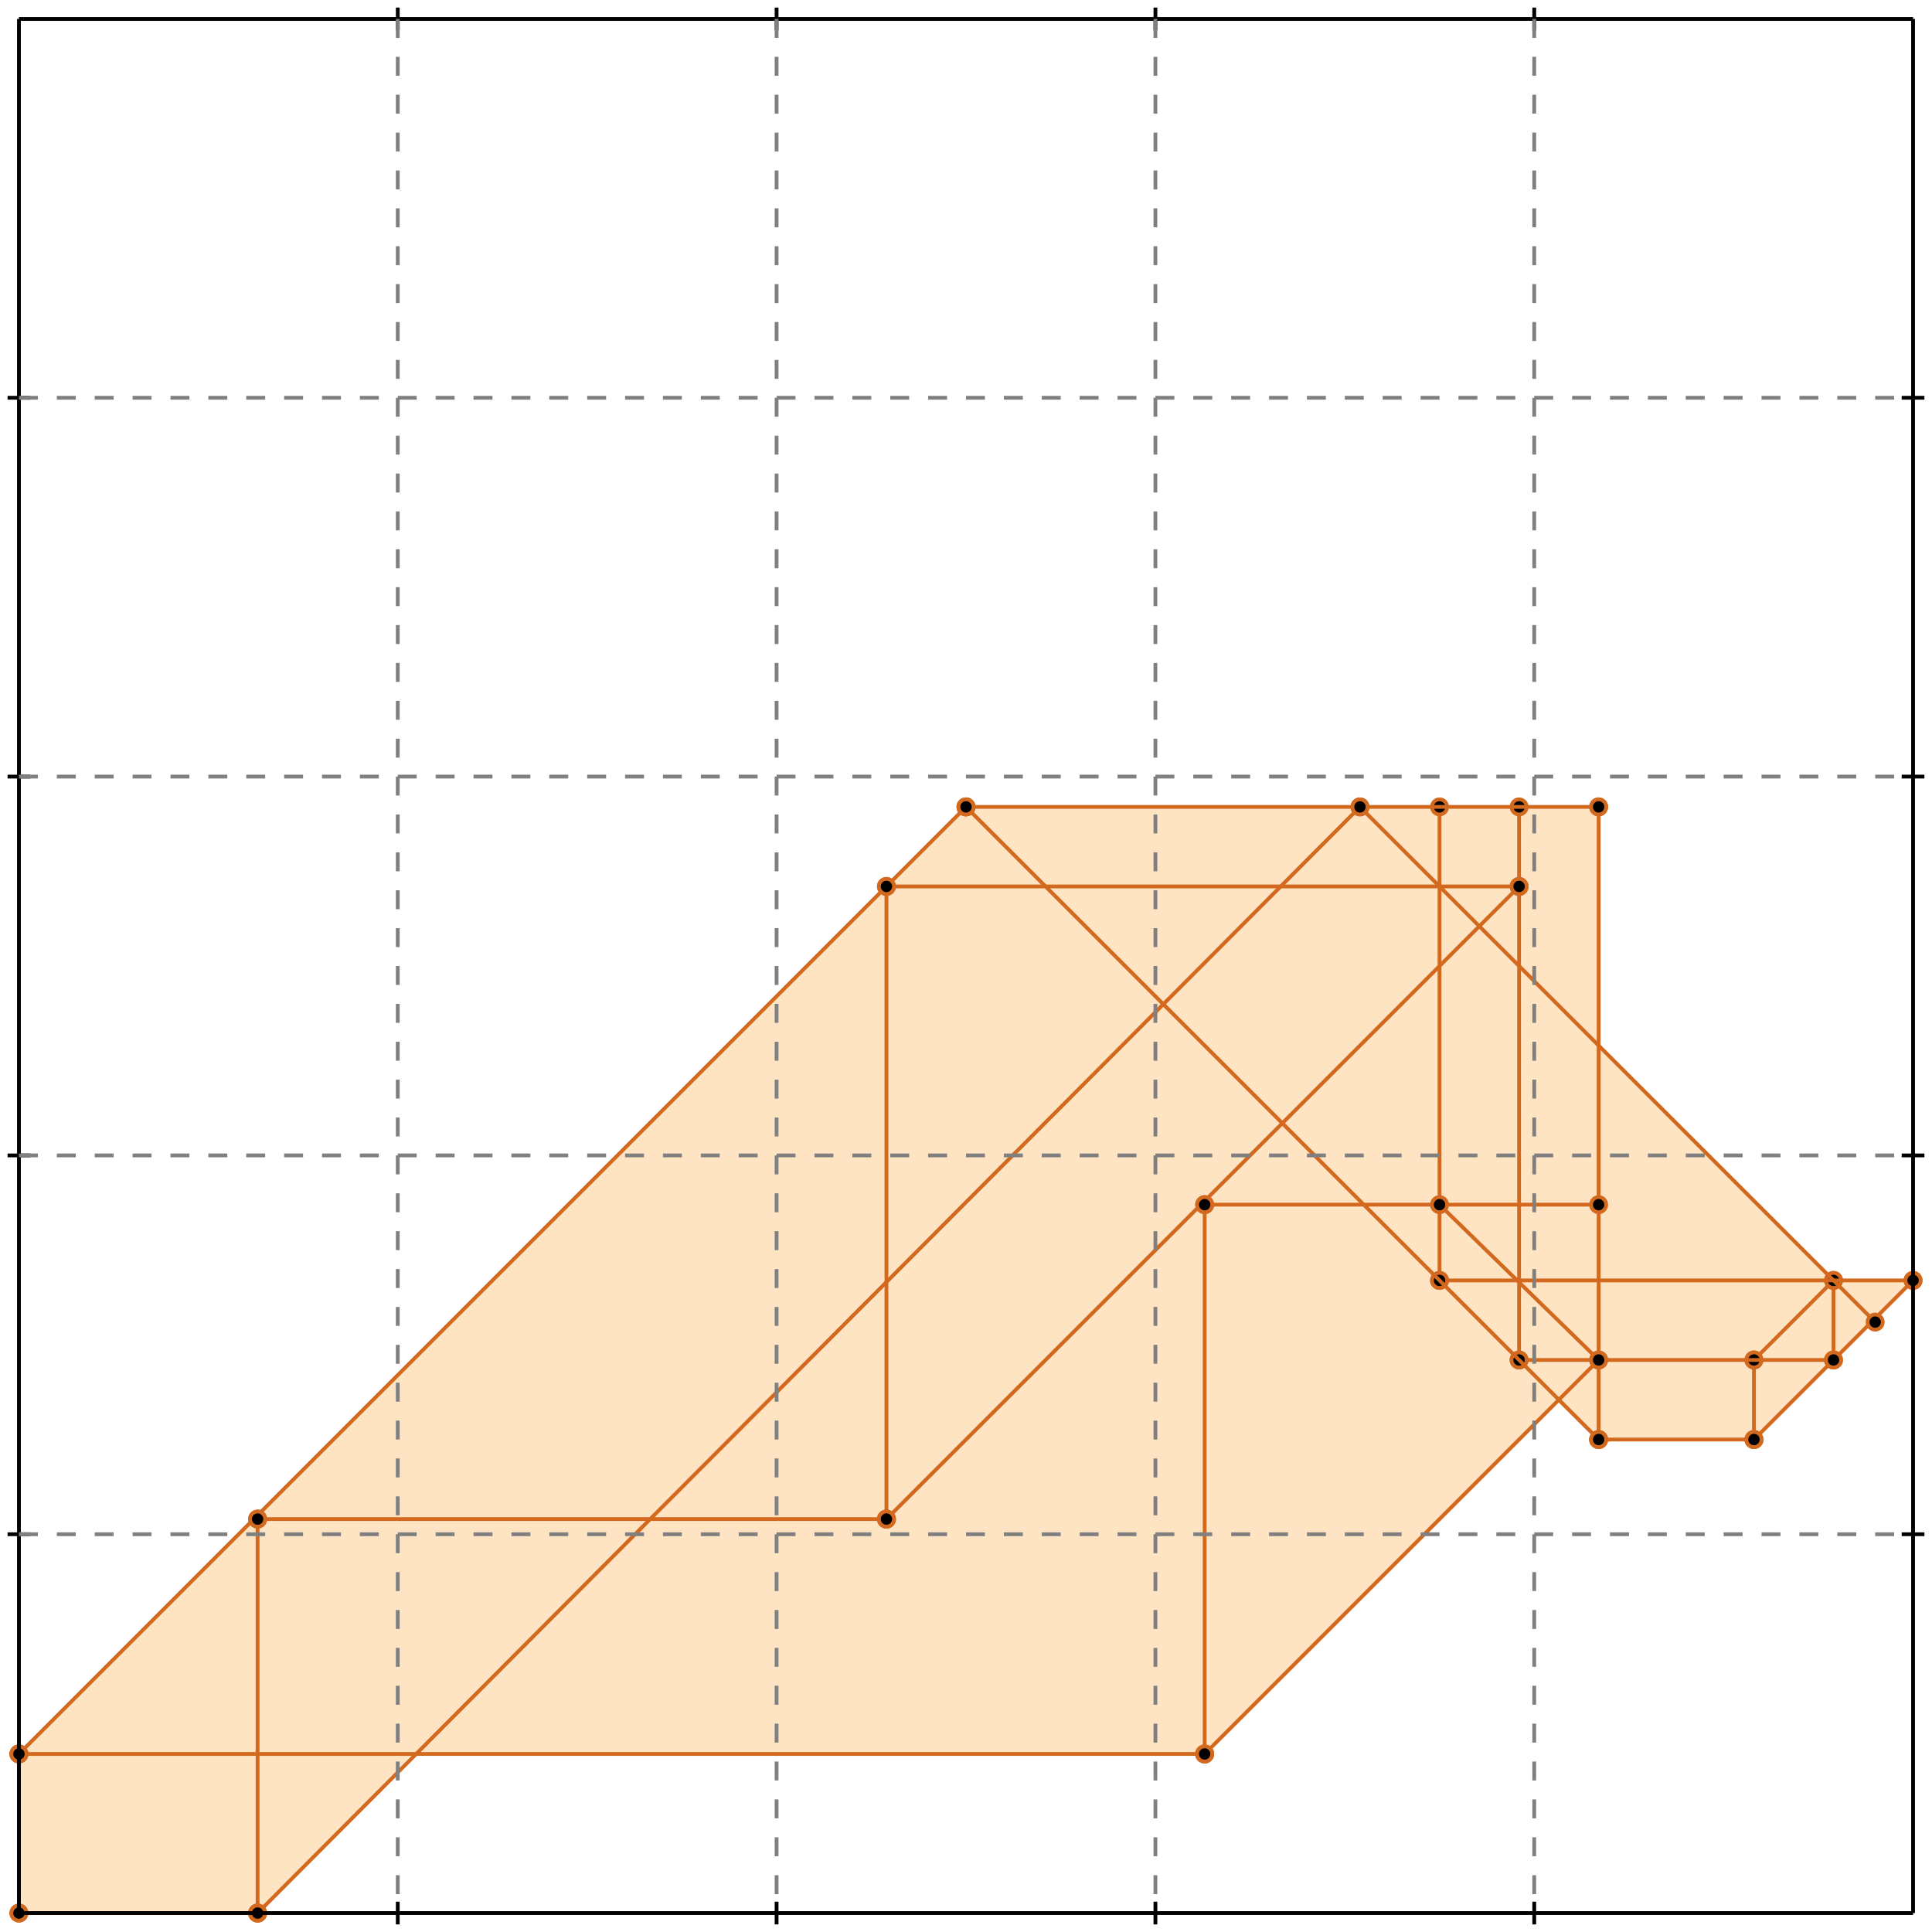 <?xml version="1.0" standalone="no"?>
<!DOCTYPE svg PUBLIC "-//W3C//DTD SVG 1.1//EN" 
  "http://www.w3.org/Graphics/SVG/1.1/DTD/svg11.dtd">
<svg width="510" height="510" version="1.1" id="toplevel"
    xmlns="http://www.w3.org/2000/svg"
    xmlns:xlink="http://www.w3.org/1999/xlink">
  <polygon points="5,505 68,505 109,463 318,463 411,370 422,380 463,380 505,338 484,338 422,276 422,213 255,213 5,463"
           fill="bisque"/>
  <g stroke="chocolate" stroke-width="1">
    <line x1="463" y1="380" x2="505" y2="338"/>
    <circle cx="463" cy="380" r="2"/>
    <circle cx="505" cy="338" r="2"/>
  </g>
  <g stroke="chocolate" stroke-width="1">
    <line x1="463" y1="359" x2="484" y2="338"/>
    <circle cx="463" cy="359" r="2"/>
    <circle cx="484" cy="338" r="2"/>
  </g>
  <g stroke="chocolate" stroke-width="1">
    <line x1="318" y1="463" x2="422" y2="359"/>
    <circle cx="318" cy="463" r="2"/>
    <circle cx="422" cy="359" r="2"/>
  </g>
  <g stroke="chocolate" stroke-width="1">
    <line x1="234" y1="401" x2="401" y2="234"/>
    <circle cx="234" cy="401" r="2"/>
    <circle cx="401" cy="234" r="2"/>
  </g>
  <g stroke="chocolate" stroke-width="1">
    <line x1="68" y1="505" x2="359" y2="213"/>
    <circle cx="68" cy="505" r="2"/>
    <circle cx="359" cy="213" r="2"/>
  </g>
  <g stroke="chocolate" stroke-width="1">
    <line x1="5" y1="505" x2="68" y2="505"/>
    <circle cx="5" cy="505" r="2"/>
    <circle cx="68" cy="505" r="2"/>
  </g>
  <g stroke="chocolate" stroke-width="1">
    <line x1="5" y1="505" x2="5" y2="463"/>
    <circle cx="5" cy="505" r="2"/>
    <circle cx="5" cy="463" r="2"/>
  </g>
  <g stroke="chocolate" stroke-width="1">
    <line x1="68" y1="505" x2="68" y2="401"/>
    <circle cx="68" cy="505" r="2"/>
    <circle cx="68" cy="401" r="2"/>
  </g>
  <g stroke="chocolate" stroke-width="1">
    <line x1="234" y1="401" x2="234" y2="234"/>
    <circle cx="234" cy="401" r="2"/>
    <circle cx="234" cy="234" r="2"/>
  </g>
  <g stroke="chocolate" stroke-width="1">
    <line x1="318" y1="463" x2="318" y2="318"/>
    <circle cx="318" cy="463" r="2"/>
    <circle cx="318" cy="318" r="2"/>
  </g>
  <g stroke="chocolate" stroke-width="1">
    <line x1="380" y1="338" x2="380" y2="213"/>
    <circle cx="380" cy="338" r="2"/>
    <circle cx="380" cy="213" r="2"/>
  </g>
  <g stroke="chocolate" stroke-width="1">
    <line x1="401" y1="359" x2="401" y2="213"/>
    <circle cx="401" cy="359" r="2"/>
    <circle cx="401" cy="213" r="2"/>
  </g>
  <g stroke="chocolate" stroke-width="1">
    <line x1="422" y1="380" x2="422" y2="213"/>
    <circle cx="422" cy="380" r="2"/>
    <circle cx="422" cy="213" r="2"/>
  </g>
  <g stroke="chocolate" stroke-width="1">
    <line x1="463" y1="380" x2="463" y2="359"/>
    <circle cx="463" cy="380" r="2"/>
    <circle cx="463" cy="359" r="2"/>
  </g>
  <g stroke="chocolate" stroke-width="1">
    <line x1="484" y1="359" x2="484" y2="338"/>
    <circle cx="484" cy="359" r="2"/>
    <circle cx="484" cy="338" r="2"/>
  </g>
  <g stroke="chocolate" stroke-width="1">
    <line x1="5" y1="463" x2="255" y2="213"/>
    <circle cx="5" cy="463" r="2"/>
    <circle cx="255" cy="213" r="2"/>
  </g>
  <g stroke="chocolate" stroke-width="1">
    <line x1="5" y1="463" x2="318" y2="463"/>
    <circle cx="5" cy="463" r="2"/>
    <circle cx="318" cy="463" r="2"/>
  </g>
  <g stroke="chocolate" stroke-width="1">
    <line x1="68" y1="401" x2="234" y2="401"/>
    <circle cx="68" cy="401" r="2"/>
    <circle cx="234" cy="401" r="2"/>
  </g>
  <g stroke="chocolate" stroke-width="1">
    <line x1="422" y1="380" x2="463" y2="380"/>
    <circle cx="422" cy="380" r="2"/>
    <circle cx="463" cy="380" r="2"/>
  </g>
  <g stroke="chocolate" stroke-width="1">
    <line x1="401" y1="359" x2="484" y2="359"/>
    <circle cx="401" cy="359" r="2"/>
    <circle cx="484" cy="359" r="2"/>
  </g>
  <g stroke="chocolate" stroke-width="1">
    <line x1="380" y1="338" x2="505" y2="338"/>
    <circle cx="380" cy="338" r="2"/>
    <circle cx="505" cy="338" r="2"/>
  </g>
  <g stroke="chocolate" stroke-width="1">
    <line x1="318" y1="318" x2="422" y2="318"/>
    <circle cx="318" cy="318" r="2"/>
    <circle cx="422" cy="318" r="2"/>
  </g>
  <g stroke="chocolate" stroke-width="1">
    <line x1="234" y1="234" x2="401" y2="234"/>
    <circle cx="234" cy="234" r="2"/>
    <circle cx="401" cy="234" r="2"/>
  </g>
  <g stroke="chocolate" stroke-width="1">
    <line x1="422" y1="380" x2="255" y2="213"/>
    <circle cx="422" cy="380" r="2"/>
    <circle cx="255" cy="213" r="2"/>
  </g>
  <g stroke="chocolate" stroke-width="1">
    <line x1="422" y1="359" x2="380" y2="318"/>
    <circle cx="422" cy="359" r="2"/>
    <circle cx="380" cy="318" r="2"/>
  </g>
  <g stroke="chocolate" stroke-width="1">
    <line x1="255" y1="213" x2="422" y2="213"/>
    <circle cx="255" cy="213" r="2"/>
    <circle cx="422" cy="213" r="2"/>
  </g>
  <g stroke="chocolate" stroke-width="1">
    <line x1="495" y1="349" x2="359" y2="213"/>
    <circle cx="495" cy="349" r="2"/>
    <circle cx="359" cy="213" r="2"/>
  </g>
  <g stroke="black" stroke-width="1">
    <line x1="5" y1="5" x2="505" y2="5"/>
    <line x1="5" y1="5" x2="5" y2="505"/>
    <line x1="505" y1="505" x2="5" y2="505"/>
    <line x1="505" y1="505" x2="505" y2="5"/>
    <line x1="105" y1="2" x2="105" y2="8"/>
    <line x1="2" y1="105" x2="8" y2="105"/>
    <line x1="105" y1="502" x2="105" y2="508"/>
    <line x1="502" y1="105" x2="508" y2="105"/>
    <line x1="205" y1="2" x2="205" y2="8"/>
    <line x1="2" y1="205" x2="8" y2="205"/>
    <line x1="205" y1="502" x2="205" y2="508"/>
    <line x1="502" y1="205" x2="508" y2="205"/>
    <line x1="305" y1="2" x2="305" y2="8"/>
    <line x1="2" y1="305" x2="8" y2="305"/>
    <line x1="305" y1="502" x2="305" y2="508"/>
    <line x1="502" y1="305" x2="508" y2="305"/>
    <line x1="405" y1="2" x2="405" y2="8"/>
    <line x1="2" y1="405" x2="8" y2="405"/>
    <line x1="405" y1="502" x2="405" y2="508"/>
    <line x1="502" y1="405" x2="508" y2="405"/>
  </g>
  <g stroke="gray" stroke-width="1" stroke-dasharray="5,5">
    <line x1="105" y1="5" x2="105" y2="505"/>
    <line x1="5" y1="105" x2="505" y2="105"/>
    <line x1="205" y1="5" x2="205" y2="505"/>
    <line x1="5" y1="205" x2="505" y2="205"/>
    <line x1="305" y1="5" x2="305" y2="505"/>
    <line x1="5" y1="305" x2="505" y2="305"/>
    <line x1="405" y1="5" x2="405" y2="505"/>
    <line x1="5" y1="405" x2="505" y2="405"/>
  </g>
</svg>
